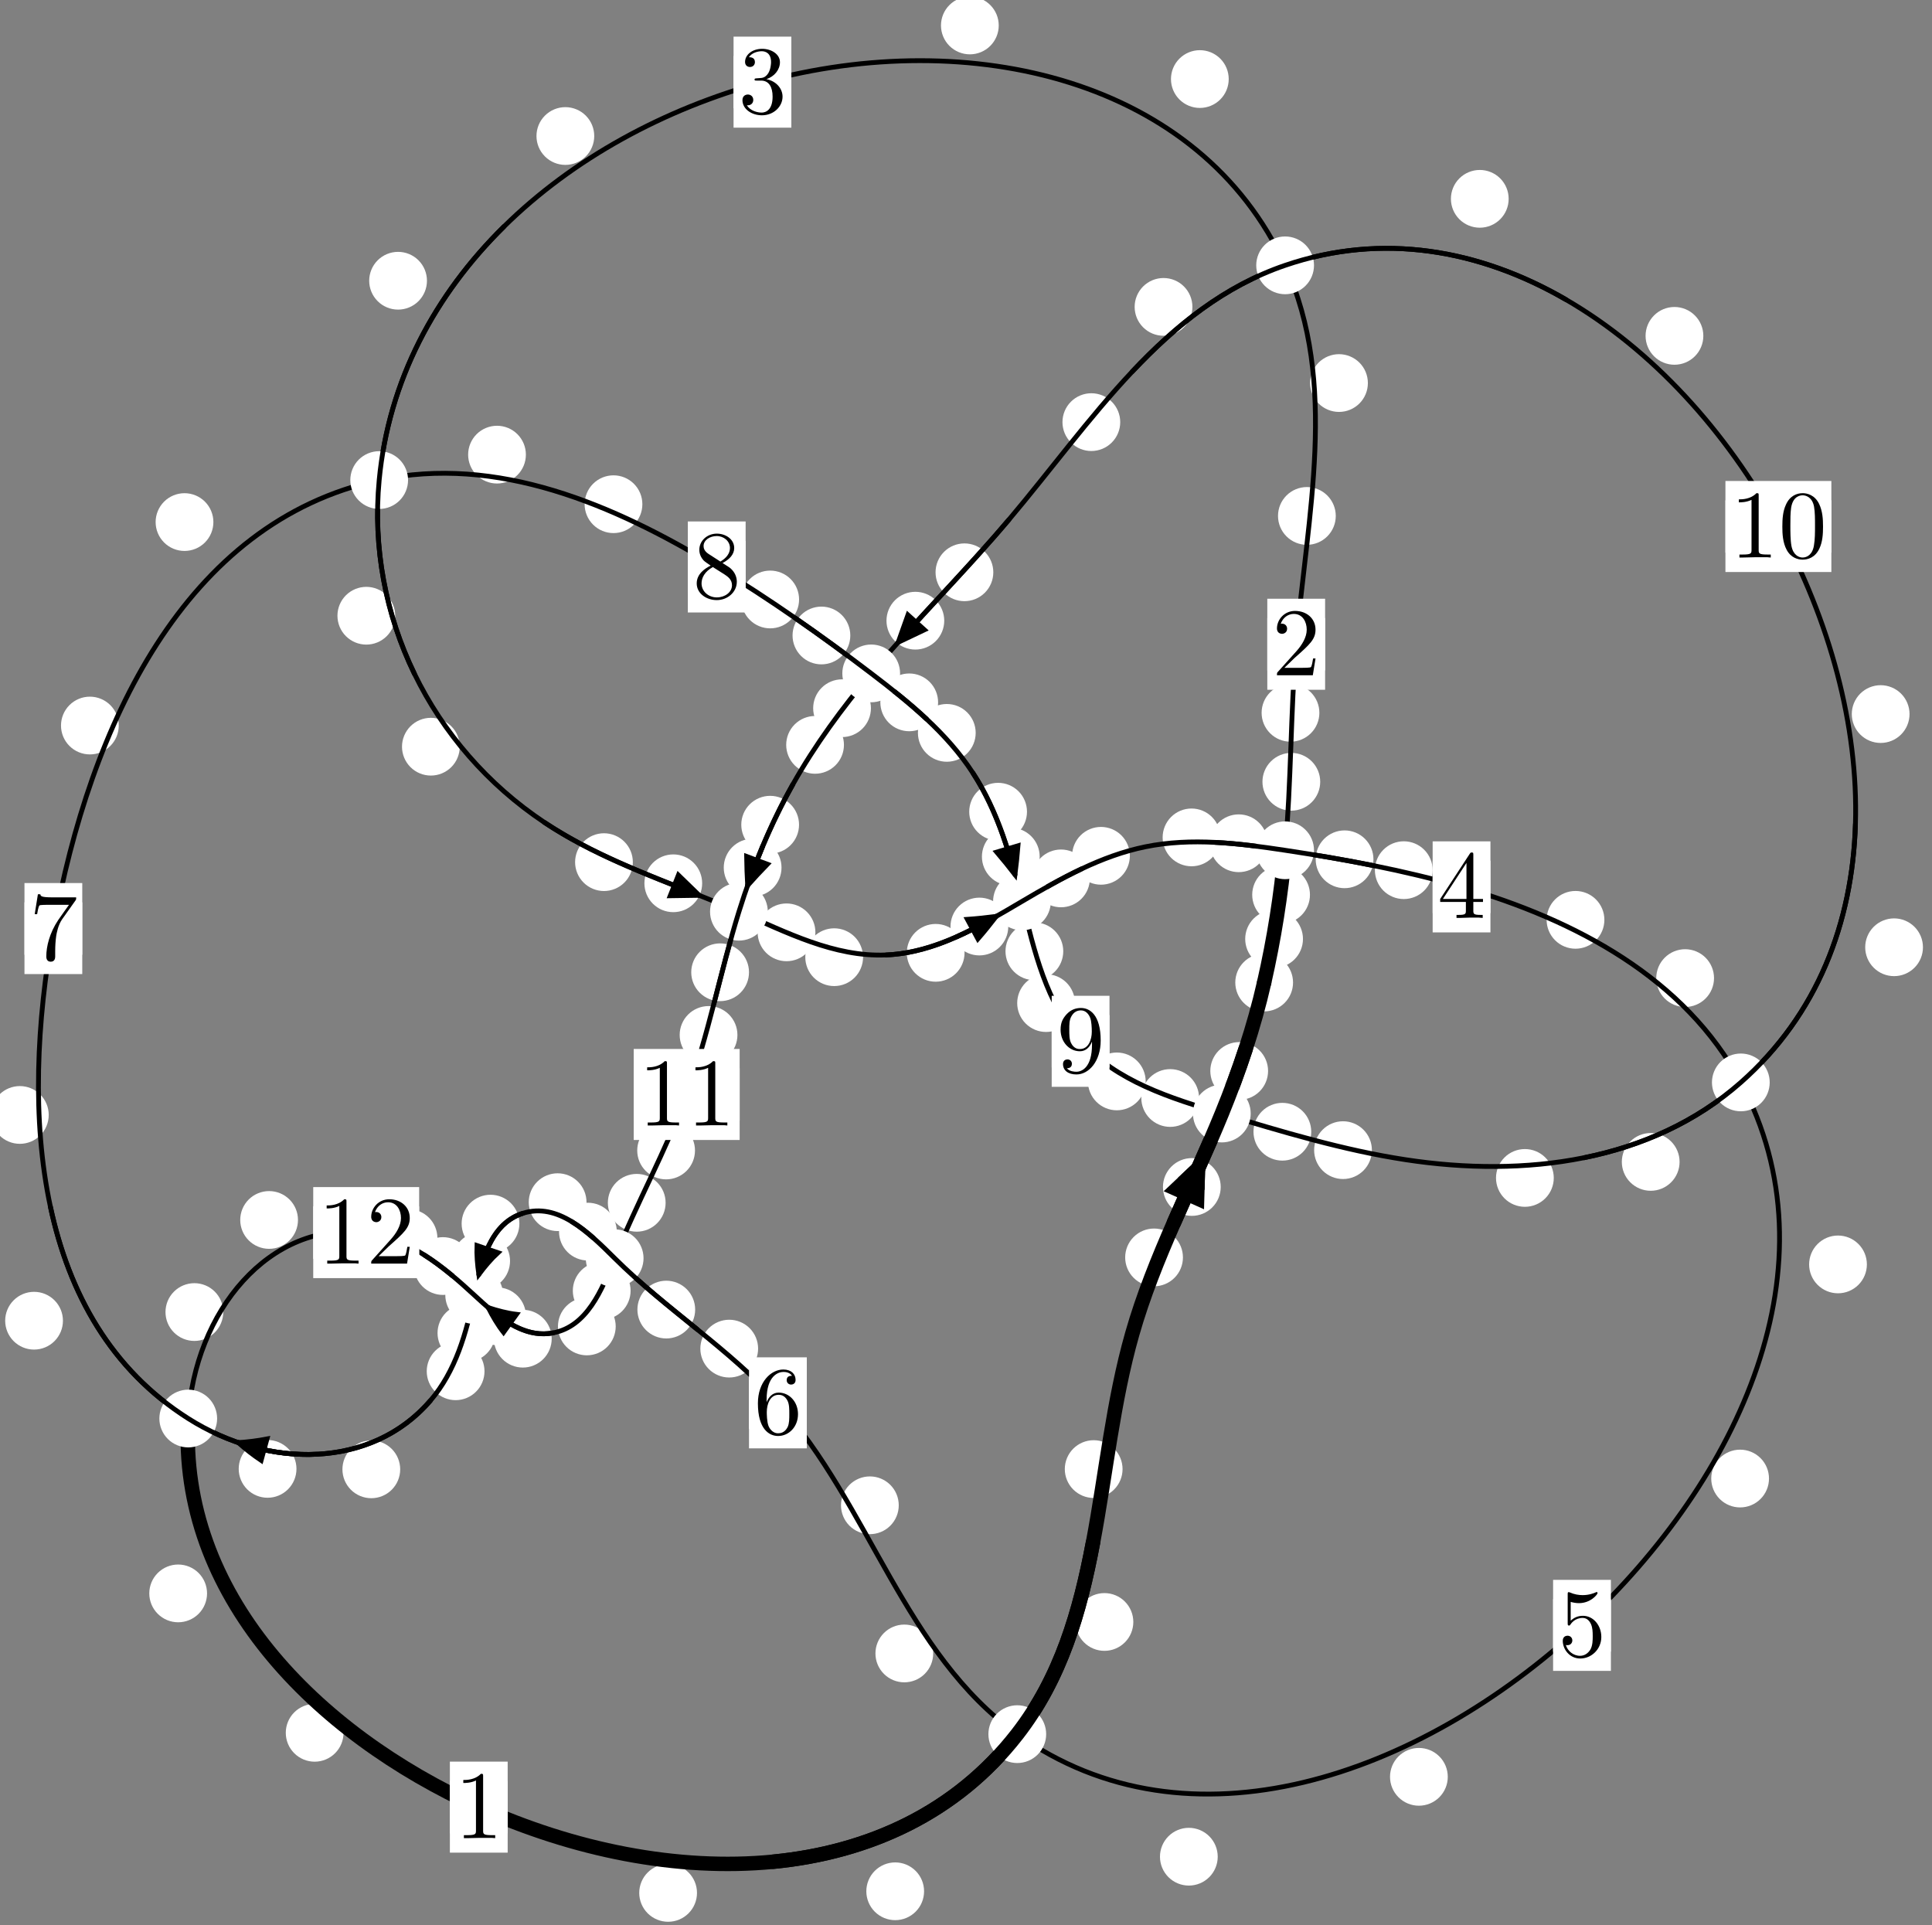 <?xml version="1.0"?>
<!-- Created by MetaPost 1.999 on 2021.07.06:0008 -->
<svg version="1.1" xmlns="http://www.w3.org/2000/svg" xmlns:xlink="http://www.w3.org/1999/xlink" width="199.947" height="199.247" viewBox="0 0 199.947 199.247">
<rect x="0" y="0" width="199.947" height="199.247" fill="#808080" stroke="none"/>
<!-- Original BoundingBox: -133.935333 -110.893250 66.011292 88.353668 -->
  <defs>
    <g transform="scale(0.01,0.01)" id="GLYPHcmr10_48">
      <path style="fill-rule: evenodd;" d="M460 -320C460 -400,455 -480,420 -554C374 -650,292 -666,250 -666C190 -666,117 -640,76 -547C44 -478,39 -400,39 -320C39 -245,43 -155,84 -79C127 2,200 22,249 22C303 22,379 1,423 -94C455 -163,460 -241,460 -320M249 -0C210 -0,151 -25,133 -121C122 -181,122 -273,122 -332C122 -396,122 -462,130 -516C149 -635,224 -644,249 -644C282 -644,348 -626,367 -527C377 -471,377 -395,377 -332C377 -257,377 -189,366 -125C351 -30,294 -0,249 -0"></path>
    </g>
    <g transform="scale(0.01,0.01)" id="GLYPHcmr10_49">
      <path style="fill-rule: evenodd;" d="M294 -640C294 -664,294 -666,271 -666C209 -602,121 -602,89 -602L89 -571C109 -571,168 -571,220 -597L220 -79C220 -43,217 -31,127 -31L95 -31L95 -0L257 -0L130 -3L217 -3L257 -3L297 -3L384 -3L419 -0L419 -31L387 -31C297 -31,294 -42,294 -79"></path>
    </g>
    <g transform="scale(0.01,0.01)" id="GLYPHcmr10_50">
      <path style="fill-rule: evenodd;" d="M127 -77L233 -180C389 -318,449 -372,449 -472C449 -586,359 -666,237 -666C124 -666,50 -574,50 -485C50 -429,100 -429,103 -429C120 -429,155 -441,155 -482C155 -508,137 -534,102 -534C94 -534,92 -534,89 -533C112 -598,166 -635,224 -635C315 -635,358 -554,358 -472C358 -392,308 -313,253 -251L61 -37C50 -26,50 -24,50 -0L421 -0L449 -174L424 -174C419 -144,412 -100,402 -85C395 -77,329 -77,307 -77"></path>
    </g>
    <g transform="scale(0.01,0.01)" id="GLYPHcmr10_51">
      <path style="fill-rule: evenodd;" d="M290 -352C372 -379,430 -449,430 -528C430 -610,342 -666,246 -666C145 -666,69 -606,69 -530C69 -497,91 -478,120 -478C151 -478,171 -500,171 -529C171 -579,124 -579,109 -579C140 -628,206 -641,242 -641C283 -641,338 -619,338 -529C338 -517,336 -459,310 -415C280 -367,246 -364,221 -363C213 -362,189 -360,182 -360C174 -359,167 -358,167 -348C167 -337,174 -337,191 -337L235 -337C317 -337,354 -269,354 -171C354 -35,285 -6,241 -6C198 -6,123 -23,88 -82C123 -77,154 -99,154 -137C154 -173,127 -193,98 -193C74 -193,42 -179,42 -135C42 -44,135 22,244 22C366 22,457 -69,457 -171C457 -253,394 -331,290 -352"></path>
    </g>
    <g transform="scale(0.01,0.01)" id="GLYPHcmr10_52">
      <path style="fill-rule: evenodd;" d="M294 -165L294 -78C294 -42,292 -31,218 -31L197 -31L197 -0L332 -0L238 -3L290 -3L332 -3L374 -3L427 -3L468 -0L468 -31L447 -31C373 -31,371 -42,371 -78L371 -165L471 -165L471 -196L371 -196L371 -651C371 -671,371 -677,355 -677C346 -677,343 -677,335 -665L28 -196L28 -165M300 -196L56 -196L300 -569"></path>
    </g>
    <g transform="scale(0.01,0.01)" id="GLYPHcmr10_53">
      <path style="fill-rule: evenodd;" d="M449 -201C449 -320,367 -420,259 -420C211 -420,168 -404,132 -369L132 -564C152 -558,185 -551,217 -551C340 -551,410 -642,410 -655C410 -661,407 -666,400 -666C399 -666,397 -666,392 -663C372 -654,323 -634,256 -634C216 -634,170 -641,123 -662C115 -665,113 -665,111 -665C101 -665,101 -657,101 -641L101 -345C101 -327,101 -319,115 -319C122 -319,124 -322,128 -328C139 -344,176 -398,257 -398C309 -398,334 -352,342 -334C358 -297,360 -258,360 -208C360 -173,360 -113,336 -71C312 -32,275 -6,229 -6C156 -6,99 -59,82 -118C85 -117,88 -116,99 -116C132 -116,149 -141,149 -165C149 -189,132 -214,99 -214C85 -214,50 -207,50 -161C50 -75,119 22,231 22C347 22,449 -74,449 -201"></path>
    </g>
    <g transform="scale(0.01,0.01)" id="GLYPHcmr10_54">
      <path style="fill-rule: evenodd;" d="M132 -328L132 -352C132 -605,256 -641,307 -641C331 -641,373 -635,395 -601C380 -601,340 -601,340 -556C340 -525,364 -510,386 -510C402 -510,432 -519,432 -558C432 -618,388 -666,305 -666C177 -666,42 -537,42 -316C42 -49,158 22,251 22C362 22,457 -72,457 -204C457 -331,368 -427,257 -427C189 -427,152 -376,132 -328M251 -6C188 -6,158 -66,152 -81C134 -128,134 -208,134 -226C134 -304,166 -404,256 -404C272 -404,318 -404,349 -342C367 -305,367 -254,367 -205C367 -157,367 -107,350 -71C320 -11,274 -6,251 -6"></path>
    </g>
    <g transform="scale(0.01,0.01)" id="GLYPHcmr10_55">
      <path style="fill-rule: evenodd;" d="M476 -609C485 -621,485 -623,485 -644L242 -644C120 -644,118 -657,114 -676L89 -676L56 -470L81 -470C84 -486,93 -549,106 -561C113 -567,191 -567,204 -567L411 -567C400 -551,321 -442,299 -409C209 -274,176 -135,176 -33C176 -23,176 22,222 22C268 22,268 -23,268 -33L268 -84C268 -139,271 -194,279 -248C283 -271,297 -357,341 -419"></path>
    </g>
    <g transform="scale(0.01,0.01)" id="GLYPHcmr10_56">
      <path style="fill-rule: evenodd;" d="M163 -457C117 -487,113 -521,113 -538C113 -599,178 -641,249 -641C322 -641,386 -589,386 -517C386 -460,347 -412,287 -377M309 -362C381 -399,430 -451,430 -517C430 -609,341 -666,250 -666C150 -666,69 -592,69 -499C69 -481,71 -436,113 -389C124 -377,161 -352,186 -335C128 -306,42 -250,42 -151C42 -45,144 22,249 22C362 22,457 -61,457 -168C457 -204,446 -249,408 -291C389 -312,373 -322,309 -362M209 -320L332 -242C360 -223,407 -193,407 -132C407 -58,332 -6,250 -6C164 -6,92 -68,92 -151C92 -209,124 -273,209 -320"></path>
    </g>
    <g transform="scale(0.01,0.01)" id="GLYPHcmr10_57">
      <path style="fill-rule: evenodd;" d="M367 -318L367 -286C367 -52,263 -6,205 -6C188 -6,134 -8,107 -42C151 -42,159 -71,159 -88C159 -119,135 -134,113 -134C97 -134,67 -125,67 -86C67 -19,121 22,206 22C335 22,457 -114,457 -329C457 -598,342 -666,253 -666C198 -666,149 -648,106 -603C65 -558,42 -516,42 -441C42 -316,130 -218,242 -218C303 -218,344 -260,367 -318M243 -241C227 -241,181 -241,150 -304C132 -341,132 -391,132 -440C132 -494,132 -541,153 -578C180 -628,218 -641,253 -641C299 -641,332 -607,349 -562C361 -530,365 -467,365 -421C365 -338,331 -241,243 -241"></path>
    </g>
  </defs>
  <path d="M134.847 97.177C134.847 96.384,134.532 95.624,133.971 95.063C133.411 94.503,132.651 94.188,131.858 94.188C131.065 94.188,130.305 94.503,129.745 95.063C129.184 95.624,128.869 96.384,128.869 97.177C128.869 97.969,129.184 98.73,129.745 99.29C130.305 99.85,131.065 100.165,131.858 100.165C132.651 100.165,133.411 99.85,133.971 99.29C134.532 98.73,134.847 97.969,134.847 97.177Z" style="fill: rgb(100%,100%,100%);stroke: none;"></path>
  <path d="M133.82 101.685C133.82 100.892,133.505 100.132,132.945 99.572C132.384 99.011,131.624 98.696,130.831 98.696C130.039 98.696,129.279 99.011,128.718 99.572C128.158 100.132,127.843 100.892,127.843 101.685C127.843 102.478,128.158 103.238,128.718 103.798C129.279 104.359,130.039 104.674,130.831 104.674C131.624 104.674,132.384 104.359,132.945 103.798C133.505 103.238,133.82 102.478,133.82 101.685Z" style="fill: rgb(100%,100%,100%);stroke: none;"></path>
  <path d="M136.632 80.909C136.632 80.116,136.317 79.356,135.756 78.796C135.196 78.235,134.436 77.92,133.643 77.92C132.85 77.92,132.09 78.235,131.53 78.796C130.969 79.356,130.654 80.116,130.654 80.909C130.654 81.702,130.969 82.462,131.53 83.022C132.09 83.583,132.85 83.898,133.643 83.898C134.436 83.898,135.196 83.583,135.756 83.022C136.317 82.462,136.632 81.702,136.632 80.909Z" style="fill: rgb(100%,100%,100%);stroke: none;"></path>
  <path d="M135.571 92.605C135.571 91.812,135.256 91.052,134.696 90.492C134.135 89.931,133.375 89.616,132.582 89.616C131.79 89.616,131.029 89.931,130.469 90.492C129.909 91.052,129.594 91.812,129.594 92.605C129.594 93.398,129.909 94.158,130.469 94.718C131.029 95.279,131.79 95.594,132.582 95.594C133.375 95.594,134.135 95.279,134.696 94.718C135.256 94.158,135.571 93.398,135.571 92.605Z" style="fill: rgb(100%,100%,100%);stroke: none;"></path>
  <path d="M138.242 53.396C138.242 52.603,137.927 51.843,137.366 51.282C136.806 50.722,136.046 50.407,135.253 50.407C134.46 50.407,133.7 50.722,133.14 51.282C132.579 51.843,132.264 52.603,132.264 53.396C132.264 54.188,132.579 54.949,133.14 55.509C133.7 56.07,134.46 56.385,135.253 56.385C136.046 56.385,136.806 56.07,137.366 55.509C137.927 54.949,138.242 54.188,138.242 53.396Z" style="fill: rgb(100%,100%,100%);stroke: none;"></path>
  <path d="M136.545 73.772C136.545 72.979,136.23 72.219,135.669 71.659C135.109 71.098,134.349 70.783,133.556 70.783C132.763 70.783,132.003 71.098,131.443 71.659C130.882 72.219,130.567 72.979,130.567 73.772C130.567 74.565,130.882 75.325,131.443 75.885C132.003 76.446,132.763 76.761,133.556 76.761C134.349 76.761,135.109 76.446,135.669 75.885C136.23 75.325,136.545 74.565,136.545 73.772Z" style="fill: rgb(100%,100%,100%);stroke: none;"></path>
  <path d="M127.163 8.182C127.163 7.389,126.849 6.629,126.288 6.069C125.728 5.508,124.967 5.193,124.175 5.193C123.382 5.193,122.622 5.508,122.061 6.069C121.501 6.629,121.186 7.389,121.186 8.182C121.186 8.975,121.501 9.735,122.061 10.295C122.622 10.856,123.382 11.171,124.175 11.171C124.967 11.171,125.728 10.856,126.288 10.295C126.849 9.735,127.163 8.975,127.163 8.182Z" style="fill: rgb(100%,100%,100%);stroke: none;"></path>
  <path d="M141.565 39.644C141.565 38.851,141.25 38.091,140.69 37.53C140.129 36.97,139.369 36.655,138.576 36.655C137.784 36.655,137.024 36.97,136.463 37.53C135.903 38.091,135.588 38.851,135.588 39.644C135.588 40.436,135.903 41.196,136.463 41.757C137.024 42.317,137.784 42.632,138.576 42.632C139.369 42.632,140.129 42.317,140.69 41.757C141.25 41.196,141.565 40.436,141.565 39.644Z" style="fill: rgb(100%,100%,100%);stroke: none;"></path>
  <path d="M61.499 14.077C61.499 13.285,61.184 12.524,60.623 11.964C60.063 11.404,59.303 11.089,58.51 11.089C57.717 11.089,56.957 11.404,56.397 11.964C55.836 12.524,55.521 13.285,55.521 14.077C55.521 14.87,55.836 15.63,56.397 16.191C56.957 16.751,57.717 17.066,58.51 17.066C59.303 17.066,60.063 16.751,60.623 16.191C61.184 15.63,61.499 14.87,61.499 14.077Z" style="fill: rgb(100%,100%,100%);stroke: none;"></path>
  <path d="M103.362 2.635C103.362 1.842,103.047 1.082,102.486 0.522C101.926 -0.039,101.165 -0.354,100.373 -0.354C99.58 -0.354,98.82 -0.039,98.259 0.522C97.699 1.082,97.384 1.842,97.384 2.635C97.384 3.428,97.699 4.188,98.259 4.748C98.82 5.309,99.58 5.624,100.373 5.624C101.165 5.624,101.926 5.309,102.486 4.748C103.047 4.188,103.362 3.428,103.362 2.635Z" style="fill: rgb(100%,100%,100%);stroke: none;"></path>
  <path d="M40.901 63.724C40.901 62.932,40.586 62.172,40.025 61.611C39.465 61.051,38.704 60.736,37.912 60.736C37.119 60.736,36.359 61.051,35.798 61.611C35.238 62.172,34.923 62.932,34.923 63.724C34.923 64.517,35.238 65.277,35.798 65.838C36.359 66.398,37.119 66.713,37.912 66.713C38.704 66.713,39.465 66.398,40.025 65.838C40.586 65.277,40.901 64.517,40.901 63.724Z" style="fill: rgb(100%,100%,100%);stroke: none;"></path>
  <path d="M44.187 29.055C44.187 28.262,43.872 27.502,43.311 26.941C42.751 26.381,41.991 26.066,41.198 26.066C40.405 26.066,39.645 26.381,39.085 26.941C38.524 27.502,38.209 28.262,38.209 29.055C38.209 29.847,38.524 30.607,39.085 31.168C39.645 31.728,40.405 32.043,41.198 32.043C41.991 32.043,42.751 31.728,43.311 31.168C43.872 30.607,44.187 29.847,44.187 29.055Z" style="fill: rgb(100%,100%,100%);stroke: none;"></path>
  <path d="M65.495 89.227C65.495 88.434,65.18 87.674,64.62 87.114C64.059 86.553,63.299 86.238,62.507 86.238C61.714 86.238,60.954 86.553,60.393 87.114C59.833 87.674,59.518 88.434,59.518 89.227C59.518 90.02,59.833 90.78,60.393 91.34C60.954 91.901,61.714 92.216,62.507 92.216C63.299 92.216,64.059 91.901,64.62 91.34C65.18 90.78,65.495 90.02,65.495 89.227Z" style="fill: rgb(100%,100%,100%);stroke: none;"></path>
  <path d="M47.581 77.278C47.581 76.486,47.266 75.726,46.706 75.165C46.145 74.605,45.385 74.29,44.592 74.29C43.8 74.29,43.039 74.605,42.479 75.165C41.919 75.726,41.604 76.486,41.604 77.278C41.604 78.071,41.919 78.831,42.479 79.392C43.039 79.952,43.8 80.267,44.592 80.267C45.385 80.267,46.145 79.952,46.706 79.392C47.266 78.831,47.581 78.071,47.581 77.278Z" style="fill: rgb(100%,100%,100%);stroke: none;"></path>
  <path d="M84.387 96.492C84.387 95.699,84.072 94.939,83.511 94.378C82.951 93.818,82.19 93.503,81.398 93.503C80.605 93.503,79.845 93.818,79.284 94.378C78.724 94.939,78.409 95.699,78.409 96.492C78.409 97.284,78.724 98.044,79.284 98.605C79.845 99.165,80.605 99.48,81.398 99.48C82.19 99.48,82.951 99.165,83.511 98.605C84.072 98.044,84.387 97.284,84.387 96.492Z" style="fill: rgb(100%,100%,100%);stroke: none;"></path>
  <path d="M72.669 91.415C72.669 90.623,72.354 89.862,71.793 89.302C71.233 88.741,70.473 88.427,69.68 88.427C68.887 88.427,68.127 88.741,67.567 89.302C67.006 89.862,66.691 90.623,66.691 91.415C66.691 92.208,67.006 92.968,67.567 93.529C68.127 94.089,68.887 94.404,69.68 94.404C70.473 94.404,71.233 94.089,71.793 93.529C72.354 92.968,72.669 92.208,72.669 91.415Z" style="fill: rgb(100%,100%,100%);stroke: none;"></path>
  <path d="M99.823 98.612C99.823 97.82,99.508 97.06,98.947 96.499C98.387 95.939,97.627 95.624,96.834 95.624C96.041 95.624,95.281 95.939,94.721 96.499C94.16 97.06,93.845 97.82,93.845 98.612C93.845 99.405,94.16 100.165,94.721 100.726C95.281 101.286,96.041 101.601,96.834 101.601C97.627 101.601,98.387 101.286,98.947 100.726C99.508 100.165,99.823 99.405,99.823 98.612Z" style="fill: rgb(100%,100%,100%);stroke: none;"></path>
  <path d="M89.32 99.063C89.32 98.271,89.005 97.511,88.445 96.95C87.884 96.39,87.124 96.075,86.331 96.075C85.539 96.075,84.778 96.39,84.218 96.95C83.657 97.511,83.342 98.271,83.342 99.063C83.342 99.856,83.657 100.616,84.218 101.177C84.778 101.737,85.539 102.052,86.331 102.052C87.124 102.052,87.884 101.737,88.445 101.177C89.005 100.616,89.32 99.856,89.32 99.063Z" style="fill: rgb(100%,100%,100%);stroke: none;"></path>
  <path d="M112.794 90.909C112.794 90.116,112.479 89.356,111.919 88.796C111.358 88.235,110.598 87.92,109.805 87.92C109.013 87.92,108.253 88.235,107.692 88.796C107.132 89.356,106.817 90.116,106.817 90.909C106.817 91.702,107.132 92.462,107.692 93.022C108.253 93.583,109.013 93.898,109.805 93.898C110.598 93.898,111.358 93.583,111.919 93.022C112.479 92.462,112.794 91.702,112.794 90.909Z" style="fill: rgb(100%,100%,100%);stroke: none;"></path>
  <path d="M104.348 95.891C104.348 95.098,104.033 94.338,103.472 93.778C102.912 93.217,102.152 92.902,101.359 92.902C100.566 92.902,99.806 93.217,99.246 93.778C98.685 94.338,98.37 95.098,98.37 95.891C98.37 96.684,98.685 97.444,99.246 98.004C99.806 98.565,100.566 98.88,101.359 98.88C102.152 98.88,102.912 98.565,103.472 98.004C104.033 97.444,104.348 96.684,104.348 95.891Z" style="fill: rgb(100%,100%,100%);stroke: none;"></path>
  <path d="M126.302 86.666C126.302 85.874,125.987 85.113,125.426 84.553C124.866 83.992,124.105 83.677,123.313 83.677C122.52 83.677,121.76 83.992,121.199 84.553C120.639 85.113,120.324 85.874,120.324 86.666C120.324 87.459,120.639 88.219,121.199 88.78C121.76 89.34,122.52 89.655,123.313 89.655C124.105 89.655,124.866 89.34,125.426 88.78C125.987 88.219,126.302 87.459,126.302 86.666Z" style="fill: rgb(100%,100%,100%);stroke: none;"></path>
  <path d="M116.932 88.572C116.932 87.779,116.617 87.019,116.057 86.458C115.496 85.898,114.736 85.583,113.943 85.583C113.151 85.583,112.391 85.898,111.83 86.458C111.27 87.019,110.955 87.779,110.955 88.572C110.955 89.364,111.27 90.124,111.83 90.685C112.391 91.245,113.151 91.56,113.943 91.56C114.736 91.56,115.496 91.245,116.057 90.685C116.617 90.124,116.932 89.364,116.932 88.572Z" style="fill: rgb(100%,100%,100%);stroke: none;"></path>
  <path d="M142.141 88.932C142.141 88.139,141.826 87.379,141.265 86.818C140.705 86.258,139.945 85.943,139.152 85.943C138.359 85.943,137.599 86.258,137.039 86.818C136.478 87.379,136.163 88.139,136.163 88.932C136.163 89.724,136.478 90.485,137.039 91.045C137.599 91.606,138.359 91.921,139.152 91.921C139.945 91.921,140.705 91.606,141.265 91.045C141.826 90.485,142.141 89.724,142.141 88.932Z" style="fill: rgb(100%,100%,100%);stroke: none;"></path>
  <path d="M131.188 87.273C131.188 86.48,130.873 85.72,130.312 85.16C129.752 84.599,128.992 84.284,128.199 84.284C127.406 84.284,126.646 84.599,126.086 85.16C125.525 85.72,125.21 86.48,125.21 87.273C125.21 88.066,125.525 88.826,126.086 89.386C126.646 89.947,127.406 90.262,128.199 90.262C128.992 90.262,129.752 89.947,130.312 89.386C130.873 88.826,131.188 88.066,131.188 87.273Z" style="fill: rgb(100%,100%,100%);stroke: none;"></path>
  <path d="M166.041 95.198C166.041 94.406,165.726 93.645,165.165 93.085C164.605 92.525,163.845 92.21,163.052 92.21C162.259 92.21,161.499 92.525,160.939 93.085C160.378 93.645,160.063 94.406,160.063 95.198C160.063 95.991,160.378 96.751,160.939 97.312C161.499 97.872,162.259 98.187,163.052 98.187C163.845 98.187,164.605 97.872,165.165 97.312C165.726 96.751,166.041 95.991,166.041 95.198Z" style="fill: rgb(100%,100%,100%);stroke: none;"></path>
  <path d="M148.269 90.058C148.269 89.266,147.954 88.505,147.394 87.945C146.833 87.384,146.073 87.069,145.281 87.069C144.488 87.069,143.728 87.384,143.167 87.945C142.607 88.505,142.292 89.266,142.292 90.058C142.292 90.851,142.607 91.611,143.167 92.172C143.728 92.732,144.488 93.047,145.281 93.047C146.073 93.047,146.833 92.732,147.394 92.172C147.954 91.611,148.269 90.851,148.269 90.058Z" style="fill: rgb(100%,100%,100%);stroke: none;"></path>
  <path d="M193.208 130.86C193.208 130.067,192.893 129.307,192.332 128.747C191.772 128.186,191.012 127.871,190.219 127.871C189.426 127.871,188.666 128.186,188.106 128.747C187.545 129.307,187.23 130.067,187.23 130.86C187.23 131.653,187.545 132.413,188.106 132.973C188.666 133.534,189.426 133.849,190.219 133.849C191.012 133.849,191.772 133.534,192.332 132.973C192.893 132.413,193.208 131.653,193.208 130.86Z" style="fill: rgb(100%,100%,100%);stroke: none;"></path>
  <path d="M177.388 101.228C177.388 100.435,177.073 99.675,176.512 99.114C175.952 98.554,175.192 98.239,174.399 98.239C173.606 98.239,172.846 98.554,172.286 99.114C171.725 99.675,171.41 100.435,171.41 101.228C171.41 102.02,171.725 102.78,172.286 103.341C172.846 103.901,173.606 104.216,174.399 104.216C175.192 104.216,175.952 103.901,176.512 103.341C177.073 102.78,177.388 102.02,177.388 101.228Z" style="fill: rgb(100%,100%,100%);stroke: none;"></path>
  <path d="M149.834 183.892C149.834 183.099,149.519 182.339,148.959 181.779C148.398 181.218,147.638 180.903,146.845 180.903C146.053 180.903,145.292 181.218,144.732 181.779C144.171 182.339,143.856 183.099,143.856 183.892C143.856 184.685,144.171 185.445,144.732 186.005C145.292 186.566,146.053 186.881,146.845 186.881C147.638 186.881,148.398 186.566,148.959 186.005C149.519 185.445,149.834 184.685,149.834 183.892Z" style="fill: rgb(100%,100%,100%);stroke: none;"></path>
  <path d="M183.077 153.021C183.077 152.228,182.763 151.468,182.202 150.908C181.642 150.347,180.881 150.032,180.089 150.032C179.296 150.032,178.536 150.347,177.975 150.908C177.415 151.468,177.1 152.228,177.1 153.021C177.1 153.814,177.415 154.574,177.975 155.134C178.536 155.695,179.296 156.01,180.089 156.01C180.881 156.01,181.642 155.695,182.202 155.134C182.763 154.574,183.077 153.814,183.077 153.021Z" style="fill: rgb(100%,100%,100%);stroke: none;"></path>
  <path d="M96.579 171.124C96.579 170.331,96.264 169.571,95.704 169.01C95.143 168.45,94.383 168.135,93.59 168.135C92.798 168.135,92.037 168.45,91.477 169.01C90.916 169.571,90.601 170.331,90.601 171.124C90.601 171.916,90.916 172.677,91.477 173.237C92.037 173.798,92.798 174.112,93.59 174.112C94.383 174.112,95.143 173.798,95.704 173.237C96.264 172.677,96.579 171.916,96.579 171.124Z" style="fill: rgb(100%,100%,100%);stroke: none;"></path>
  <path d="M126.025 192.159C126.025 191.366,125.71 190.606,125.15 190.045C124.589 189.485,123.829 189.17,123.036 189.17C122.244 189.17,121.484 189.485,120.923 190.045C120.363 190.606,120.048 191.366,120.048 192.159C120.048 192.951,120.363 193.711,120.923 194.272C121.484 194.832,122.244 195.147,123.036 195.147C123.829 195.147,124.589 194.832,125.15 194.272C125.71 193.711,126.025 192.951,126.025 192.159Z" style="fill: rgb(100%,100%,100%);stroke: none;"></path>
  <path d="M78.458 139.575C78.458 138.782,78.143 138.022,77.582 137.462C77.022 136.901,76.262 136.586,75.469 136.586C74.676 136.586,73.916 136.901,73.356 137.462C72.795 138.022,72.48 138.782,72.48 139.575C72.48 140.368,72.795 141.128,73.356 141.688C73.916 142.249,74.676 142.564,75.469 142.564C76.262 142.564,77.022 142.249,77.582 141.688C78.143 141.128,78.458 140.368,78.458 139.575Z" style="fill: rgb(100%,100%,100%);stroke: none;"></path>
  <path d="M93.014 155.789C93.014 154.997,92.7 154.236,92.139 153.676C91.579 153.116,90.818 152.801,90.026 152.801C89.233 152.801,88.473 153.116,87.912 153.676C87.352 154.236,87.037 154.997,87.037 155.789C87.037 156.582,87.352 157.342,87.912 157.903C88.473 158.463,89.233 158.778,90.026 158.778C90.818 158.778,91.579 158.463,92.139 157.903C92.7 157.342,93.014 156.582,93.014 155.789Z" style="fill: rgb(100%,100%,100%);stroke: none;"></path>
  <path d="M63.832 127.466C63.832 126.673,63.517 125.913,62.957 125.353C62.396 124.792,61.636 124.477,60.844 124.477C60.051 124.477,59.291 124.792,58.73 125.353C58.17 125.913,57.855 126.673,57.855 127.466C57.855 128.259,58.17 129.019,58.73 129.579C59.291 130.14,60.051 130.455,60.844 130.455C61.636 130.455,62.396 130.14,62.957 129.579C63.517 129.019,63.832 128.259,63.832 127.466Z" style="fill: rgb(100%,100%,100%);stroke: none;"></path>
  <path d="M71.944 135.535C71.944 134.742,71.629 133.982,71.069 133.422C70.508 132.861,69.748 132.546,68.955 132.546C68.163 132.546,67.403 132.861,66.842 133.422C66.282 133.982,65.967 134.742,65.967 135.535C65.967 136.328,66.282 137.088,66.842 137.648C67.403 138.209,68.163 138.524,68.955 138.524C69.748 138.524,70.508 138.209,71.069 137.648C71.629 137.088,71.944 136.328,71.944 135.535Z" style="fill: rgb(100%,100%,100%);stroke: none;"></path>
  <path d="M53.753 126.64C53.753 125.847,53.438 125.087,52.878 124.526C52.317 123.966,51.557 123.651,50.764 123.651C49.972 123.651,49.211 123.966,48.651 124.526C48.09 125.087,47.775 125.847,47.775 126.64C47.775 127.432,48.09 128.192,48.651 128.753C49.211 129.313,49.972 129.628,50.764 129.628C51.557 129.628,52.317 129.313,52.878 128.753C53.438 128.192,53.753 127.432,53.753 126.64Z" style="fill: rgb(100%,100%,100%);stroke: none;"></path>
  <path d="M60.699 124.419C60.699 123.626,60.384 122.866,59.823 122.306C59.263 121.745,58.502 121.43,57.71 121.43C56.917 121.43,56.157 121.745,55.596 122.306C55.036 122.866,54.721 123.626,54.721 124.419C54.721 125.212,55.036 125.972,55.596 126.532C56.157 127.093,56.917 127.408,57.71 127.408C58.502 127.408,59.263 127.093,59.823 126.532C60.384 125.972,60.699 125.212,60.699 124.419Z" style="fill: rgb(100%,100%,100%);stroke: none;"></path>
  <path d="M51.26 137.96C51.26 137.168,50.945 136.407,50.384 135.847C49.824 135.286,49.063 134.972,48.271 134.972C47.478 134.972,46.718 135.286,46.157 135.847C45.597 136.407,45.282 137.168,45.282 137.96C45.282 138.753,45.597 139.513,46.157 140.074C46.718 140.634,47.478 140.949,48.271 140.949C49.063 140.949,49.824 140.634,50.384 140.074C50.945 139.513,51.26 138.753,51.26 137.96Z" style="fill: rgb(100%,100%,100%);stroke: none;"></path>
  <path d="M52.785 130.504C52.785 129.711,52.47 128.951,51.91 128.391C51.349 127.83,50.589 127.515,49.796 127.515C49.004 127.515,48.243 127.83,47.683 128.391C47.122 128.951,46.808 129.711,46.808 130.504C46.808 131.297,47.122 132.057,47.683 132.617C48.243 133.178,49.004 133.493,49.796 133.493C50.589 133.493,51.349 133.178,51.91 132.617C52.47 132.057,52.785 131.297,52.785 130.504Z" style="fill: rgb(100%,100%,100%);stroke: none;"></path>
  <path d="M41.417 152.068C41.417 151.275,41.102 150.515,40.541 149.954C39.981 149.394,39.221 149.079,38.428 149.079C37.635 149.079,36.875 149.394,36.314 149.954C35.754 150.515,35.439 151.275,35.439 152.068C35.439 152.86,35.754 153.62,36.314 154.181C36.875 154.741,37.635 155.056,38.428 155.056C39.221 155.056,39.981 154.741,40.541 154.181C41.102 153.62,41.417 152.86,41.417 152.068Z" style="fill: rgb(100%,100%,100%);stroke: none;"></path>
  <path d="M50.142 141.919C50.142 141.126,49.827 140.366,49.266 139.806C48.706 139.245,47.946 138.93,47.153 138.93C46.36 138.93,45.6 139.245,45.04 139.806C44.479 140.366,44.164 141.126,44.164 141.919C44.164 142.712,44.479 143.472,45.04 144.032C45.6 144.593,46.36 144.908,47.153 144.908C47.946 144.908,48.706 144.593,49.266 144.032C49.827 143.472,50.142 142.712,50.142 141.919Z" style="fill: rgb(100%,100%,100%);stroke: none;"></path>
  <path d="M6.514 136.686C6.514 135.894,6.199 135.133,5.638 134.573C5.078 134.012,4.318 133.697,3.525 133.697C2.732 133.697,1.972 134.012,1.412 134.573C0.851 135.133,0.536 135.894,0.536 136.686C0.536 137.479,0.851 138.239,1.412 138.8C1.972 139.36,2.732 139.675,3.525 139.675C4.318 139.675,5.078 139.36,5.638 138.8C6.199 138.239,6.514 137.479,6.514 136.686Z" style="fill: rgb(100%,100%,100%);stroke: none;"></path>
  <path d="M30.682 152.02C30.682 151.228,30.367 150.467,29.806 149.907C29.246 149.347,28.485 149.032,27.693 149.032C26.9 149.032,26.14 149.347,25.579 149.907C25.019 150.467,24.704 151.228,24.704 152.02C24.704 152.813,25.019 153.573,25.579 154.134C26.14 154.694,26.9 155.009,27.693 155.009C28.485 155.009,29.246 154.694,29.806 154.134C30.367 153.573,30.682 152.813,30.682 152.02Z" style="fill: rgb(100%,100%,100%);stroke: none;"></path>
  <path d="M12.291 75.09C12.291 74.297,11.976 73.537,11.415 72.976C10.855 72.416,10.095 72.101,9.302 72.101C8.509 72.101,7.749 72.416,7.189 72.976C6.628 73.537,6.313 74.297,6.313 75.09C6.313 75.882,6.628 76.643,7.189 77.203C7.749 77.764,8.509 78.078,9.302 78.078C10.095 78.078,10.855 77.764,11.415 77.203C11.976 76.643,12.291 75.882,12.291 75.09Z" style="fill: rgb(100%,100%,100%);stroke: none;"></path>
  <path d="M5.042 115.391C5.042 114.599,4.727 113.839,4.167 113.278C3.606 112.718,2.846 112.403,2.053 112.403C1.261 112.403,0.501 112.718,-0.06 113.278C-0.62 113.839,-0.935 114.599,-0.935 115.391C-0.935 116.184,-0.62 116.944,-0.06 117.505C0.501 118.065,1.261 118.38,2.053 118.38C2.846 118.38,3.606 118.065,4.167 117.505C4.727 116.944,5.042 116.184,5.042 115.391Z" style="fill: rgb(100%,100%,100%);stroke: none;"></path>
  <path d="M54.425 47.052C54.425 46.26,54.111 45.5,53.55 44.939C52.99 44.379,52.229 44.064,51.437 44.064C50.644 44.064,49.884 44.379,49.323 44.939C48.763 45.5,48.448 46.26,48.448 47.052C48.448 47.845,48.763 48.605,49.323 49.166C49.884 49.726,50.644 50.041,51.437 50.041C52.229 50.041,52.99 49.726,53.55 49.166C54.111 48.605,54.425 47.845,54.425 47.052Z" style="fill: rgb(100%,100%,100%);stroke: none;"></path>
  <path d="M22.084 54.032C22.084 53.239,21.769 52.479,21.208 51.918C20.648 51.358,19.888 51.043,19.095 51.043C18.302 51.043,17.542 51.358,16.982 51.918C16.421 52.479,16.106 53.239,16.106 54.032C16.106 54.824,16.421 55.584,16.982 56.145C17.542 56.705,18.302 57.02,19.095 57.02C19.888 57.02,20.648 56.705,21.208 56.145C21.769 55.584,22.084 54.824,22.084 54.032Z" style="fill: rgb(100%,100%,100%);stroke: none;"></path>
  <path d="M82.699 62.042C82.699 61.249,82.384 60.489,81.823 59.929C81.263 59.368,80.503 59.053,79.71 59.053C78.917 59.053,78.157 59.368,77.597 59.929C77.036 60.489,76.721 61.249,76.721 62.042C76.721 62.835,77.036 63.595,77.597 64.155C78.157 64.716,78.917 65.031,79.71 65.031C80.503 65.031,81.263 64.716,81.823 64.155C82.384 63.595,82.699 62.835,82.699 62.042Z" style="fill: rgb(100%,100%,100%);stroke: none;"></path>
  <path d="M66.48 52.183C66.48 51.39,66.165 50.63,65.605 50.07C65.044 49.509,64.284 49.194,63.492 49.194C62.699 49.194,61.939 49.509,61.378 50.07C60.818 50.63,60.503 51.39,60.503 52.183C60.503 52.976,60.818 53.736,61.378 54.296C61.939 54.857,62.699 55.172,63.492 55.172C64.284 55.172,65.044 54.857,65.605 54.296C66.165 53.736,66.48 52.976,66.48 52.183Z" style="fill: rgb(100%,100%,100%);stroke: none;"></path>
  <path d="M97.086 72.69C97.086 71.898,96.771 71.137,96.211 70.577C95.65 70.016,94.89 69.701,94.098 69.701C93.305 69.701,92.545 70.016,91.984 70.577C91.424 71.137,91.109 71.898,91.109 72.69C91.109 73.483,91.424 74.243,91.984 74.804C92.545 75.364,93.305 75.679,94.098 75.679C94.89 75.679,95.65 75.364,96.211 74.804C96.771 74.243,97.086 73.483,97.086 72.69Z" style="fill: rgb(100%,100%,100%);stroke: none;"></path>
  <path d="M88 65.77C88 64.977,87.685 64.217,87.125 63.656C86.564 63.096,85.804 62.781,85.011 62.781C84.219 62.781,83.458 63.096,82.898 63.656C82.338 64.217,82.023 64.977,82.023 65.77C82.023 66.562,82.338 67.322,82.898 67.883C83.458 68.443,84.219 68.758,85.011 68.758C85.804 68.758,86.564 68.443,87.125 67.883C87.685 67.322,88 66.562,88 65.77Z" style="fill: rgb(100%,100%,100%);stroke: none;"></path>
  <path d="M106.285 84.008C106.285 83.215,105.97 82.455,105.409 81.894C104.849 81.334,104.089 81.019,103.296 81.019C102.503 81.019,101.743 81.334,101.183 81.894C100.622 82.455,100.307 83.215,100.307 84.008C100.307 84.8,100.622 85.561,101.183 86.121C101.743 86.681,102.503 86.996,103.296 86.996C104.089 86.996,104.849 86.681,105.409 86.121C105.97 85.561,106.285 84.8,106.285 84.008Z" style="fill: rgb(100%,100%,100%);stroke: none;"></path>
  <path d="M100.976 75.848C100.976 75.056,100.661 74.295,100.1 73.735C99.54 73.174,98.78 72.86,97.987 72.86C97.194 72.86,96.434 73.174,95.874 73.735C95.313 74.295,94.998 75.056,94.998 75.848C94.998 76.641,95.313 77.401,95.874 77.962C96.434 78.522,97.194 78.837,97.987 78.837C98.78 78.837,99.54 78.522,100.1 77.962C100.661 77.401,100.976 76.641,100.976 75.848Z" style="fill: rgb(100%,100%,100%);stroke: none;"></path>
  <path d="M110.039 98.451C110.039 97.658,109.724 96.898,109.163 96.338C108.603 95.777,107.843 95.462,107.05 95.462C106.257 95.462,105.497 95.777,104.937 96.338C104.376 96.898,104.061 97.658,104.061 98.451C104.061 99.244,104.376 100.004,104.937 100.564C105.497 101.125,106.257 101.44,107.05 101.44C107.843 101.44,108.603 101.125,109.163 100.564C109.724 100.004,110.039 99.244,110.039 98.451Z" style="fill: rgb(100%,100%,100%);stroke: none;"></path>
  <path d="M107.599 88.659C107.599 87.866,107.284 87.106,106.723 86.546C106.163 85.985,105.403 85.67,104.61 85.67C103.817 85.67,103.057 85.985,102.497 86.546C101.936 87.106,101.621 87.866,101.621 88.659C101.621 89.452,101.936 90.212,102.497 90.772C103.057 91.333,103.817 91.648,104.61 91.648C105.403 91.648,106.163 91.333,106.723 90.772C107.284 90.212,107.599 89.452,107.599 88.659Z" style="fill: rgb(100%,100%,100%);stroke: none;"></path>
  <path d="M118.57 111.92C118.57 111.127,118.255 110.367,117.695 109.807C117.134 109.246,116.374 108.931,115.582 108.931C114.789 108.931,114.029 109.246,113.468 109.807C112.908 110.367,112.593 111.127,112.593 111.92C112.593 112.713,112.908 113.473,113.468 114.033C114.029 114.594,114.789 114.909,115.582 114.909C116.374 114.909,117.134 114.594,117.695 114.033C118.255 113.473,118.57 112.713,118.57 111.92Z" style="fill: rgb(100%,100%,100%);stroke: none;"></path>
  <path d="M111.249 103.814C111.249 103.021,110.935 102.261,110.374 101.701C109.814 101.14,109.053 100.825,108.261 100.825C107.468 100.825,106.708 101.14,106.147 101.701C105.587 102.261,105.272 103.021,105.272 103.814C105.272 104.607,105.587 105.367,106.147 105.927C106.708 106.488,107.468 106.803,108.261 106.803C109.053 106.803,109.814 106.488,110.374 105.927C110.935 105.367,111.249 104.607,111.249 103.814Z" style="fill: rgb(100%,100%,100%);stroke: none;"></path>
  <path d="M135.703 117.129C135.703 116.336,135.388 115.576,134.828 115.015C134.267 114.455,133.507 114.14,132.714 114.14C131.922 114.14,131.161 114.455,130.601 115.015C130.04 115.576,129.726 116.336,129.726 117.129C129.726 117.921,130.04 118.682,130.601 119.242C131.161 119.803,131.922 120.117,132.714 120.117C133.507 120.117,134.267 119.803,134.828 119.242C135.388 118.682,135.703 117.921,135.703 117.129Z" style="fill: rgb(100%,100%,100%);stroke: none;"></path>
  <path d="M124.094 113.638C124.094 112.845,123.779 112.085,123.219 111.524C122.658 110.964,121.898 110.649,121.105 110.649C120.313 110.649,119.553 110.964,118.992 111.524C118.432 112.085,118.117 112.845,118.117 113.638C118.117 114.43,118.432 115.19,118.992 115.751C119.553 116.311,120.313 116.626,121.105 116.626C121.898 116.626,122.658 116.311,123.219 115.751C123.779 115.19,124.094 114.43,124.094 113.638Z" style="fill: rgb(100%,100%,100%);stroke: none;"></path>
  <path d="M160.803 121.909C160.803 121.117,160.488 120.357,159.927 119.796C159.367 119.236,158.607 118.921,157.814 118.921C157.021 118.921,156.261 119.236,155.701 119.796C155.14 120.357,154.825 121.117,154.825 121.909C154.825 122.702,155.14 123.462,155.701 124.023C156.261 124.583,157.021 124.898,157.814 124.898C158.607 124.898,159.367 124.583,159.927 124.023C160.488 123.462,160.803 122.702,160.803 121.909Z" style="fill: rgb(100%,100%,100%);stroke: none;"></path>
  <path d="M141.981 119.034C141.981 118.241,141.666 117.481,141.106 116.921C140.545 116.36,139.785 116.045,138.992 116.045C138.2 116.045,137.439 116.36,136.879 116.921C136.318 117.481,136.003 118.241,136.003 119.034C136.003 119.827,136.318 120.587,136.879 121.147C137.439 121.708,138.2 122.023,138.992 122.023C139.785 122.023,140.545 121.708,141.106 121.147C141.666 120.587,141.981 119.827,141.981 119.034Z" style="fill: rgb(100%,100%,100%);stroke: none;"></path>
  <path d="M199.011 98.037C199.011 97.244,198.696 96.484,198.136 95.923C197.575 95.363,196.815 95.048,196.023 95.048C195.23 95.048,194.47 95.363,193.909 95.923C193.349 96.484,193.034 97.244,193.034 98.037C193.034 98.829,193.349 99.59,193.909 100.15C194.47 100.711,195.23 101.025,196.023 101.025C196.815 101.025,197.575 100.711,198.136 100.15C198.696 99.59,199.011 98.829,199.011 98.037Z" style="fill: rgb(100%,100%,100%);stroke: none;"></path>
  <path d="M173.824 120.25C173.824 119.457,173.509 118.697,172.948 118.137C172.388 117.576,171.628 117.261,170.835 117.261C170.042 117.261,169.282 117.576,168.722 118.137C168.161 118.697,167.846 119.457,167.846 120.25C167.846 121.043,168.161 121.803,168.722 122.363C169.282 122.924,170.042 123.239,170.835 123.239C171.628 123.239,172.388 122.924,172.948 122.363C173.509 121.803,173.824 121.043,173.824 120.25Z" style="fill: rgb(100%,100%,100%);stroke: none;"></path>
  <path d="M176.282 34.76C176.282 33.967,175.967 33.207,175.406 32.646C174.846 32.086,174.086 31.771,173.293 31.771C172.5 31.771,171.74 32.086,171.18 32.646C170.619 33.207,170.304 33.967,170.304 34.76C170.304 35.552,170.619 36.312,171.18 36.873C171.74 37.433,172.5 37.748,173.293 37.748C174.086 37.748,174.846 37.433,175.406 36.873C175.967 36.312,176.282 35.552,176.282 34.76Z" style="fill: rgb(100%,100%,100%);stroke: none;"></path>
  <path d="M197.622 73.903C197.622 73.11,197.307 72.35,196.747 71.789C196.186 71.229,195.426 70.914,194.634 70.914C193.841 70.914,193.081 71.229,192.52 71.789C191.96 72.35,191.645 73.11,191.645 73.903C191.645 74.695,191.96 75.455,192.52 76.016C193.081 76.576,193.841 76.891,194.634 76.891C195.426 76.891,196.186 76.576,196.747 76.016C197.307 75.455,197.622 74.695,197.622 73.903Z" style="fill: rgb(100%,100%,100%);stroke: none;"></path>
  <path d="M123.405 31.761C123.405 30.969,123.09 30.209,122.529 29.648C121.969 29.088,121.209 28.773,120.416 28.773C119.623 28.773,118.863 29.088,118.303 29.648C117.742 30.209,117.427 30.969,117.427 31.761C117.427 32.554,117.742 33.314,118.303 33.875C118.863 34.435,119.623 34.75,120.416 34.75C121.209 34.75,121.969 34.435,122.529 33.875C123.09 33.314,123.405 32.554,123.405 31.761Z" style="fill: rgb(100%,100%,100%);stroke: none;"></path>
  <path d="M156.135 20.577C156.135 19.785,155.82 19.025,155.26 18.464C154.699 17.904,153.939 17.589,153.147 17.589C152.354 17.589,151.594 17.904,151.033 18.464C150.473 19.025,150.158 19.785,150.158 20.577C150.158 21.37,150.473 22.13,151.033 22.691C151.594 23.251,152.354 23.566,153.147 23.566C153.939 23.566,154.699 23.251,155.26 22.691C155.82 22.13,156.135 21.37,156.135 20.577Z" style="fill: rgb(100%,100%,100%);stroke: none;"></path>
  <path d="M102.8 59.229C102.8 58.437,102.485 57.676,101.924 57.116C101.364 56.555,100.604 56.24,99.811 56.24C99.018 56.24,98.258 56.555,97.698 57.116C97.137 57.676,96.822 58.437,96.822 59.229C96.822 60.022,97.137 60.782,97.698 61.343C98.258 61.903,99.018 62.218,99.811 62.218C100.604 62.218,101.364 61.903,101.924 61.343C102.485 60.782,102.8 60.022,102.8 59.229Z" style="fill: rgb(100%,100%,100%);stroke: none;"></path>
  <path d="M115.935 43.688C115.935 42.895,115.62 42.135,115.059 41.575C114.499 41.014,113.739 40.699,112.946 40.699C112.153 40.699,111.393 41.014,110.833 41.575C110.272 42.135,109.957 42.895,109.957 43.688C109.957 44.481,110.272 45.241,110.833 45.801C111.393 46.362,112.153 46.677,112.946 46.677C113.739 46.677,114.499 46.362,115.059 45.801C115.62 45.241,115.935 44.481,115.935 43.688Z" style="fill: rgb(100%,100%,100%);stroke: none;"></path>
  <path d="M90.134 73.296C90.134 72.503,89.819 71.743,89.259 71.182C88.698 70.622,87.938 70.307,87.146 70.307C86.353 70.307,85.593 70.622,85.032 71.182C84.472 71.743,84.157 72.503,84.157 73.296C84.157 74.088,84.472 74.848,85.032 75.409C85.593 75.969,86.353 76.284,87.146 76.284C87.938 76.284,88.698 75.969,89.259 75.409C89.819 74.848,90.134 74.088,90.134 73.296Z" style="fill: rgb(100%,100%,100%);stroke: none;"></path>
  <path d="M97.722 64.238C97.722 63.445,97.407 62.685,96.846 62.124C96.286 61.564,95.526 61.249,94.733 61.249C93.94 61.249,93.18 61.564,92.62 62.124C92.059 62.685,91.744 63.445,91.744 64.238C91.744 65.03,92.059 65.79,92.62 66.351C93.18 66.911,93.94 67.226,94.733 67.226C95.526 67.226,96.286 66.911,96.846 66.351C97.407 65.79,97.722 65.03,97.722 64.238Z" style="fill: rgb(100%,100%,100%);stroke: none;"></path>
  <path d="M82.695 85.354C82.695 84.561,82.38 83.801,81.819 83.24C81.259 82.68,80.499 82.365,79.706 82.365C78.913 82.365,78.153 82.68,77.593 83.24C77.032 83.801,76.717 84.561,76.717 85.354C76.717 86.146,77.032 86.907,77.593 87.467C78.153 88.028,78.913 88.343,79.706 88.343C80.499 88.343,81.259 88.028,81.819 87.467C82.38 86.907,82.695 86.146,82.695 85.354Z" style="fill: rgb(100%,100%,100%);stroke: none;"></path>
  <path d="M87.342 77.089C87.342 76.297,87.027 75.536,86.467 74.976C85.906 74.415,85.146 74.101,84.353 74.101C83.561 74.101,82.801 74.415,82.24 74.976C81.68 75.536,81.365 76.297,81.365 77.089C81.365 77.882,81.68 78.642,82.24 79.203C82.801 79.763,83.561 80.078,84.353 80.078C85.146 80.078,85.906 79.763,86.467 79.203C87.027 78.642,87.342 77.882,87.342 77.089Z" style="fill: rgb(100%,100%,100%);stroke: none;"></path>
  <path d="M77.516 100.624C77.516 99.831,77.201 99.071,76.64 98.511C76.08 97.95,75.319 97.635,74.527 97.635C73.734 97.635,72.974 97.95,72.413 98.511C71.853 99.071,71.538 99.831,71.538 100.624C71.538 101.417,71.853 102.177,72.413 102.737C72.974 103.298,73.734 103.613,74.527 103.613C75.319 103.613,76.08 103.298,76.64 102.737C77.201 102.177,77.516 101.417,77.516 100.624Z" style="fill: rgb(100%,100%,100%);stroke: none;"></path>
  <path d="M80.881 89.792C80.881 89,80.566 88.24,80.005 87.679C79.445 87.119,78.685 86.804,77.892 86.804C77.099 86.804,76.339 87.119,75.779 87.679C75.218 88.24,74.903 89,74.903 89.792C74.903 90.585,75.218 91.345,75.779 91.906C76.339 92.466,77.099 92.781,77.892 92.781C78.685 92.781,79.445 92.466,80.005 91.906C80.566 91.345,80.881 90.585,80.881 89.792Z" style="fill: rgb(100%,100%,100%);stroke: none;"></path>
  <path d="M71.926 119.069C71.926 118.277,71.611 117.516,71.05 116.956C70.49 116.396,69.73 116.081,68.937 116.081C68.144 116.081,67.384 116.396,66.824 116.956C66.263 117.516,65.948 118.277,65.948 119.069C65.948 119.862,66.263 120.622,66.824 121.183C67.384 121.743,68.144 122.058,68.937 122.058C69.73 122.058,70.49 121.743,71.05 121.183C71.611 120.622,71.926 119.862,71.926 119.069Z" style="fill: rgb(100%,100%,100%);stroke: none;"></path>
  <path d="M76.318 107.112C76.318 106.319,76.003 105.559,75.443 104.998C74.882 104.438,74.122 104.123,73.33 104.123C72.537 104.123,71.777 104.438,71.216 104.998C70.656 105.559,70.341 106.319,70.341 107.112C70.341 107.904,70.656 108.664,71.216 109.225C71.777 109.785,72.537 110.1,73.33 110.1C74.122 110.1,74.882 109.785,75.443 109.225C76.003 108.664,76.318 107.904,76.318 107.112Z" style="fill: rgb(100%,100%,100%);stroke: none;"></path>
  <path d="M65.261 133.584C65.261 132.791,64.946 132.031,64.385 131.471C63.825 130.91,63.065 130.595,62.272 130.595C61.479 130.595,60.719 130.91,60.159 131.471C59.598 132.031,59.283 132.791,59.283 133.584C59.283 134.377,59.598 135.137,60.159 135.697C60.719 136.258,61.479 136.573,62.272 136.573C63.065 136.573,63.825 136.258,64.385 135.697C64.946 135.137,65.261 134.377,65.261 133.584Z" style="fill: rgb(100%,100%,100%);stroke: none;"></path>
  <path d="M68.886 124.483C68.886 123.69,68.571 122.93,68.01 122.37C67.45 121.809,66.69 121.494,65.897 121.494C65.104 121.494,64.344 121.809,63.784 122.37C63.223 122.93,62.908 123.69,62.908 124.483C62.908 125.276,63.223 126.036,63.784 126.596C64.344 127.157,65.104 127.472,65.897 127.472C66.69 127.472,67.45 127.157,68.01 126.596C68.571 126.036,68.886 125.276,68.886 124.483Z" style="fill: rgb(100%,100%,100%);stroke: none;"></path>
  <path d="M57.097 138.546C57.097 137.753,56.782 136.993,56.222 136.433C55.661 135.872,54.901 135.557,54.108 135.557C53.316 135.557,52.555 135.872,51.995 136.433C51.434 136.993,51.119 137.753,51.119 138.546C51.119 139.339,51.434 140.099,51.995 140.659C52.555 141.22,53.316 141.535,54.108 141.535C54.901 141.535,55.661 141.22,56.222 140.659C56.782 140.099,57.097 139.339,57.097 138.546Z" style="fill: rgb(100%,100%,100%);stroke: none;"></path>
  <path d="M63.721 137.279C63.721 136.487,63.406 135.726,62.846 135.166C62.285 134.606,61.525 134.291,60.732 134.291C59.94 134.291,59.179 134.606,58.619 135.166C58.058 135.726,57.744 136.487,57.744 137.279C57.744 138.072,58.058 138.832,58.619 139.393C59.179 139.953,59.94 140.268,60.732 140.268C61.525 140.268,62.285 139.953,62.846 139.393C63.406 138.832,63.721 138.072,63.721 137.279Z" style="fill: rgb(100%,100%,100%);stroke: none;"></path>
  <path d="M48.826 131.029C48.826 130.236,48.511 129.476,47.951 128.916C47.39 128.355,46.63 128.04,45.838 128.04C45.045 128.04,44.285 128.355,43.724 128.916C43.164 129.476,42.849 130.236,42.849 131.029C42.849 131.822,43.164 132.582,43.724 133.142C44.285 133.703,45.045 134.018,45.838 134.018C46.63 134.018,47.39 133.703,47.951 133.142C48.511 132.582,48.826 131.822,48.826 131.029Z" style="fill: rgb(100%,100%,100%);stroke: none;"></path>
  <path d="M54.436 136.226C54.436 135.433,54.121 134.673,53.56 134.112C53 133.552,52.24 133.237,51.447 133.237C50.654 133.237,49.894 133.552,49.334 134.112C48.773 134.673,48.458 135.433,48.458 136.226C48.458 137.018,48.773 137.778,49.334 138.339C49.894 138.899,50.654 139.214,51.447 139.214C52.24 139.214,53 138.899,53.56 138.339C54.121 137.778,54.436 137.018,54.436 136.226Z" style="fill: rgb(100%,100%,100%);stroke: none;"></path>
  <path d="M30.839 126.258C30.839 125.466,30.524 124.706,29.964 124.145C29.403 123.585,28.643 123.27,27.85 123.27C27.058 123.27,26.298 123.585,25.737 124.145C25.177 124.706,24.862 125.466,24.862 126.258C24.862 127.051,25.177 127.811,25.737 128.372C26.298 128.932,27.058 129.247,27.85 129.247C28.643 129.247,29.403 128.932,29.964 128.372C30.524 127.811,30.839 127.051,30.839 126.258Z" style="fill: rgb(100%,100%,100%);stroke: none;"></path>
  <path d="M45.267 128.138C45.267 127.346,44.952 126.585,44.392 126.025C43.832 125.464,43.071 125.149,42.279 125.149C41.486 125.149,40.726 125.464,40.165 126.025C39.605 126.585,39.29 127.346,39.29 128.138C39.29 128.931,39.605 129.691,40.165 130.252C40.726 130.812,41.486 131.127,42.279 131.127C43.071 131.127,43.832 130.812,44.392 130.252C44.952 129.691,45.267 128.931,45.267 128.138Z" style="fill: rgb(100%,100%,100%);stroke: none;"></path>
  <path d="M21.428 164.909C21.428 164.116,21.113 163.356,20.553 162.795C19.992 162.235,19.232 161.92,18.439 161.92C17.647 161.92,16.886 162.235,16.326 162.795C15.765 163.356,15.45 164.116,15.45 164.909C15.45 165.701,15.765 166.461,16.326 167.022C16.886 167.582,17.647 167.897,18.439 167.897C19.232 167.897,19.992 167.582,20.553 167.022C21.113 166.461,21.428 165.701,21.428 164.909Z" style="fill: rgb(100%,100%,100%);stroke: none;"></path>
  <path d="M23.105 135.79C23.105 134.998,22.79 134.238,22.229 133.677C21.669 133.117,20.909 132.802,20.116 132.802C19.323 132.802,18.563 133.117,18.003 133.677C17.442 134.238,17.127 134.998,17.127 135.79C17.127 136.583,17.442 137.343,18.003 137.904C18.563 138.464,19.323 138.779,20.116 138.779C20.909 138.779,21.669 138.464,22.229 137.904C22.79 137.343,23.105 136.583,23.105 135.79Z" style="fill: rgb(100%,100%,100%);stroke: none;"></path>
  <path d="M72.133 195.905C72.133 195.112,71.818 194.352,71.258 193.791C70.697 193.231,69.937 192.916,69.145 192.916C68.352 192.916,67.592 193.231,67.031 193.791C66.471 194.352,66.156 195.112,66.156 195.905C66.156 196.697,66.471 197.457,67.031 198.018C67.592 198.578,68.352 198.893,69.145 198.893C69.937 198.893,70.697 198.578,71.258 198.018C71.818 197.457,72.133 196.697,72.133 195.905Z" style="fill: rgb(100%,100%,100%);stroke: none;"></path>
  <path d="M35.554 179.336C35.554 178.543,35.239 177.783,34.678 177.223C34.118 176.662,33.357 176.347,32.565 176.347C31.772 176.347,31.012 176.662,30.451 177.223C29.891 177.783,29.576 178.543,29.576 179.336C29.576 180.129,29.891 180.889,30.451 181.449C31.012 182.01,31.772 182.325,32.565 182.325C33.357 182.325,34.118 182.01,34.678 181.449C35.239 180.889,35.554 180.129,35.554 179.336Z" style="fill: rgb(100%,100%,100%);stroke: none;"></path>
  <path d="M117.29 167.865C117.29 167.072,116.975 166.312,116.414 165.751C115.854 165.191,115.094 164.876,114.301 164.876C113.508 164.876,112.748 165.191,112.188 165.751C111.627 166.312,111.312 167.072,111.312 167.865C111.312 168.657,111.627 169.418,112.188 169.978C112.748 170.538,113.508 170.853,114.301 170.853C115.094 170.853,115.854 170.538,116.414 169.978C116.975 169.418,117.29 168.657,117.29 167.865Z" style="fill: rgb(100%,100%,100%);stroke: none;"></path>
  <path d="M95.635 195.737C95.635 194.945,95.32 194.185,94.76 193.624C94.199 193.064,93.439 192.749,92.646 192.749C91.854 192.749,91.094 193.064,90.533 193.624C89.973 194.185,89.658 194.945,89.658 195.737C89.658 196.53,89.973 197.29,90.533 197.851C91.094 198.411,91.854 198.726,92.646 198.726C93.439 198.726,94.199 198.411,94.76 197.851C95.32 197.29,95.635 196.53,95.635 195.737Z" style="fill: rgb(100%,100%,100%);stroke: none;"></path>
  <path d="M122.425 130.136C122.425 129.343,122.11 128.583,121.549 128.022C120.989 127.462,120.229 127.147,119.436 127.147C118.643 127.147,117.883 127.462,117.323 128.022C116.762 128.583,116.447 129.343,116.447 130.136C116.447 130.928,116.762 131.689,117.323 132.249C117.883 132.81,118.643 133.124,119.436 133.124C120.229 133.124,120.989 132.81,121.549 132.249C122.11 131.689,122.425 130.928,122.425 130.136Z" style="fill: rgb(100%,100%,100%);stroke: none;"></path>
  <path d="M116.176 152.043C116.176 151.25,115.861 150.49,115.301 149.93C114.74 149.369,113.98 149.054,113.188 149.054C112.395 149.054,111.635 149.369,111.074 149.93C110.514 150.49,110.199 151.25,110.199 152.043C110.199 152.836,110.514 153.596,111.074 154.156C111.635 154.717,112.395 155.032,113.188 155.032C113.98 155.032,114.74 154.717,115.301 154.156C115.861 153.596,116.176 152.836,116.176 152.043Z" style="fill: rgb(100%,100%,100%);stroke: none;"></path>
  <path d="M131.236 110.84C131.236 110.047,130.921 109.287,130.36 108.726C129.8 108.166,129.04 107.851,128.247 107.851C127.454 107.851,126.694 108.166,126.134 108.726C125.573 109.287,125.258 110.047,125.258 110.84C125.258 111.632,125.573 112.392,126.134 112.953C126.694 113.513,127.454 113.828,128.247 113.828C129.04 113.828,129.8 113.513,130.36 112.953C130.921 112.392,131.236 111.632,131.236 110.84Z" style="fill: rgb(100%,100%,100%);stroke: none;"></path>
  <path d="M126.335 122.846C126.335 122.053,126.02 121.293,125.459 120.733C124.899 120.172,124.139 119.857,123.346 119.857C122.553 119.857,121.793 120.172,121.233 120.733C120.672 121.293,120.357 122.053,120.357 122.846C120.357 123.639,120.672 124.399,121.233 124.96C121.793 125.52,122.553 125.835,123.346 125.835C124.139 125.835,124.899 125.52,125.459 124.96C126.02 124.399,126.335 123.639,126.335 122.846Z" style="fill: rgb(100%,100%,100%);stroke: none;"></path>
  <path d="M130.831 101.685C131.858 97.177,132.582 92.605,133 88C133.643 80.909,133.556 73.772,134.147 66.677C135.253 53.396,138.576 39.644,133 27.462C124.175 8.182,100.373 2.635,78.909 8.502C58.51 14.077,41.198 29.055,39.243 49.684C37.912 63.724,44.592 77.278,56.339 85.113C62.507 89.227,69.68 91.415,76.473 94.358C81.398 96.492,86.331 99.063,91.711 98.832C96.834 98.612,101.359 95.891,105.765 93.292C109.805 90.909,113.943 88.572,118.547 87.635C123.313 86.666,128.199 87.273,133 88C139.152 88.932,145.281 90.058,151.259 91.787C163.052 95.198,174.399 101.228,180.163 112.024C190.219 130.86,180.089 153.021,163.725 168.217C146.845 183.892,123.036 192.159,105.281 179.475C93.59 171.124,90.026 155.789,80.507 145.187C75.469 139.575,68.955 135.535,63.612 130.22C60.844 127.466,57.71 124.419,54.103 125.572C50.764 126.64,49.796 130.504,49.075 134.028C48.271 137.96,47.153 141.919,44.533 144.967C38.428 152.068,27.693 152.02,19.482 146.81C3.525 136.686,2.053 115.391,5.523 96.102C9.302 75.09,19.095 54.032,39.243 49.684C51.437 47.052,63.492 52.183,74.176 58.678C79.71 62.042,85.011 65.77,90.163 69.693C94.098 72.69,97.987 75.848,100.688 80C103.296 84.008,104.61 88.659,105.765 93.292C107.05 98.451,108.261 103.814,111.834 107.77C115.582 111.92,121.105 113.638,126.449 115.245C132.714 117.129,138.992 119.034,145.462 120.022C157.814 121.909,170.835 120.25,180.163 112.024C196.023 98.037,194.634 73.903,184.05 54.49C173.293 34.76,153.147 20.577,133 27.462C120.416 31.761,112.946 43.688,104.405 53.794C99.811 59.229,94.733 64.238,90.163 69.693C87.146 73.296,84.353 77.089,82.05 81.186C79.706 85.354,77.892 89.792,76.473 94.358C74.527 100.624,73.33 107.112,71.067 113.272C68.937 119.069,65.897 124.483,63.612 130.22C62.272 133.584,60.732 137.279,57.243 137.946C54.108 138.546,51.447 136.226,49.075 134.028C45.838 131.029,42.279 128.138,37.898 127.568C27.85 126.258,20.116 135.79,19.482 146.81C18.439 164.909,32.565 179.336,49.549 187.029C69.145 195.905,92.646 195.737,105.281 179.475C114.301 167.865,113.188 152.043,117.182 138.037C119.436 130.136,123.346 122.846,126.449 115.245C128.247 110.84,129.775 106.325,130.831 101.685" style="stroke:rgb(0%,0%,0%); stroke-width: 0.498;stroke-linecap: round;stroke-linejoin: round;stroke-miterlimit: 10;fill: none;"></path>
  <path d="M130.831 101.685C131.858 97.177,132.582 92.605,133 88" style="stroke:rgb(0%,0%,0%); stroke-width: 1.494;stroke-linecap: round;stroke-linejoin: round;stroke-miterlimit: 10;fill: none;"></path>
  <path d="M19.482 146.81C18.439 164.909,32.565 179.336,49.549 187.029C69.145 195.905,92.646 195.737,105.281 179.475C114.301 167.865,113.188 152.043,117.182 138.037C119.436 130.136,123.346 122.846,126.449 115.245C128.247 110.84,129.775 106.325,130.831 101.685" style="stroke:rgb(0%,0%,0%); stroke-width: 1.494;stroke-linecap: round;stroke-linejoin: round;stroke-miterlimit: 10;fill: none;"></path>
  <path d="M135.989 88C135.989 87.207,135.674 86.447,135.113 85.887C134.553 85.326,133.793 85.011,133 85.011C132.207 85.011,131.447 85.326,130.887 85.887C130.326 86.447,130.011 87.207,130.011 88C130.011 88.793,130.326 89.553,130.887 90.113C131.447 90.674,132.207 90.989,133 90.989C133.793 90.989,134.553 90.674,135.113 90.113C135.674 89.553,135.989 88.793,135.989 88Z" style="fill: rgb(100%,100%,100%);stroke: none;"></path>
  <path d="M125.76 87.182C128.178 87.303,130.599 87.636,133 88C136.076 88.466,139.146 88.98,142.195 89.595" style="stroke:rgb(0%,0%,0%); stroke-width: 0.498;stroke-linecap: round;stroke-linejoin: round;stroke-miterlimit: 10;fill: none;"></path>
  <path d="M42.231 49.684C42.231 48.891,41.916 48.131,41.356 47.57C40.796 47.01,40.035 46.695,39.243 46.695C38.45 46.695,37.69 47.01,37.129 47.57C36.569 48.131,36.254 48.891,36.254 49.684C36.254 50.476,36.569 51.237,37.129 51.797C37.69 52.358,38.45 52.673,39.243 52.673C40.035 52.673,40.796 52.358,41.356 51.797C41.916 51.237,42.231 50.476,42.231 49.684Z" style="fill: rgb(100%,100%,100%);stroke: none;"></path>
  <path d="M52.159 23.448C45.037 30.468,40.22 39.369,39.243 49.684C38.577 56.704,39.915 63.603,42.887 69.726" style="stroke:rgb(0%,0%,0%); stroke-width: 0.498;stroke-linecap: round;stroke-linejoin: round;stroke-miterlimit: 10;fill: none;"></path>
  <path d="M108.753 93.292C108.753 92.5,108.438 91.74,107.878 91.179C107.317 90.619,106.557 90.304,105.765 90.304C104.972 90.304,104.212 90.619,103.651 91.179C103.091 91.74,102.776 92.5,102.776 93.292C102.776 94.085,103.091 94.845,103.651 95.406C104.212 95.966,104.972 96.281,105.765 96.281C106.557 96.281,107.317 95.966,107.878 95.406C108.438 94.845,108.753 94.085,108.753 93.292Z" style="fill: rgb(100%,100%,100%);stroke: none;"></path>
  <path d="M99.007 96.954C101.329 95.922,103.562 94.592,105.765 93.292C107.785 92.101,109.83 90.921,111.945 89.921" style="stroke:rgb(0%,0%,0%); stroke-width: 0.498;stroke-linecap: round;stroke-linejoin: round;stroke-miterlimit: 10;fill: none;"></path>
  <path d="M183.151 112.024C183.151 111.231,182.837 110.471,182.276 109.91C181.716 109.35,180.955 109.035,180.163 109.035C179.37 109.035,178.61 109.35,178.049 109.91C177.489 110.471,177.174 111.231,177.174 112.024C177.174 112.816,177.489 113.577,178.049 114.137C178.61 114.697,179.37 115.012,180.163 115.012C180.955 115.012,181.716 114.697,182.276 114.137C182.837 113.577,183.151 112.816,183.151 112.024Z" style="fill: rgb(100%,100%,100%);stroke: none;"></path>
  <path d="M163.947 119.816C169.912 118.608,175.499 116.137,180.163 112.024C188.093 105.03,191.71 95.5,192.023 85.292" style="stroke:rgb(0%,0%,0%); stroke-width: 0.498;stroke-linecap: round;stroke-linejoin: round;stroke-miterlimit: 10;fill: none;"></path>
  <path d="M66.601 130.22C66.601 129.427,66.286 128.667,65.725 128.107C65.165 127.546,64.405 127.231,63.612 127.231C62.819 127.231,62.059 127.546,61.499 128.107C60.938 128.667,60.623 129.427,60.623 130.22C60.623 131.013,60.938 131.773,61.499 132.333C62.059 132.894,62.819 133.209,63.612 133.209C64.405 133.209,65.165 132.894,65.725 132.333C66.286 131.773,66.601 131.013,66.601 130.22Z" style="fill: rgb(100%,100%,100%);stroke: none;"></path>
  <path d="M72.174 137.592C69.248 135.216,66.284 132.877,63.612 130.22C62.228 128.843,60.752 127.393,59.172 126.431" style="stroke:rgb(0%,0%,0%); stroke-width: 0.498;stroke-linecap: round;stroke-linejoin: round;stroke-miterlimit: 10;fill: none;"></path>
  <path d="M22.47 146.81C22.47 146.018,22.155 145.258,21.595 144.697C21.034 144.137,20.274 143.822,19.482 143.822C18.689 143.822,17.929 144.137,17.368 144.697C16.808 145.258,16.493 146.018,16.493 146.81C16.493 147.603,16.808 148.363,17.368 148.924C17.929 149.484,18.689 149.799,19.482 149.799C20.274 149.799,21.034 149.484,21.595 148.924C22.155 148.363,22.47 147.603,22.47 146.81Z" style="fill: rgb(100%,100%,100%);stroke: none;"></path>
  <path d="M32.797 150.505C28.324 150.73,23.587 149.415,19.482 146.81C11.503 141.748,7.146 133.894,5.217 124.893" style="stroke:rgb(0%,0%,0%); stroke-width: 0.498;stroke-linecap: round;stroke-linejoin: round;stroke-miterlimit: 10;fill: none;"></path>
  <path d="M93.152 69.693C93.152 68.901,92.837 68.141,92.276 67.58C91.716 67.02,90.956 66.705,90.163 66.705C89.37 66.705,88.61 67.02,88.05 67.58C87.489 68.141,87.174 68.901,87.174 69.693C87.174 70.486,87.489 71.246,88.05 71.807C88.61 72.367,89.37 72.682,90.163 72.682C90.956 72.682,91.716 72.367,92.276 71.807C92.837 71.246,93.152 70.486,93.152 69.693Z" style="fill: rgb(100%,100%,100%);stroke: none;"></path>
  <path d="M82.313 63.976C84.974 65.819,87.587 67.731,90.163 69.693C92.13 71.192,94.086 72.731,95.888 74.414" style="stroke:rgb(0%,0%,0%); stroke-width: 0.498;stroke-linecap: round;stroke-linejoin: round;stroke-miterlimit: 10;fill: none;"></path>
  <path d="M129.438 115.245C129.438 114.452,129.123 113.692,128.562 113.131C128.002 112.571,127.242 112.256,126.449 112.256C125.656 112.256,124.896 112.571,124.336 113.131C123.775 113.692,123.46 114.452,123.46 115.245C123.46 116.037,123.775 116.797,124.336 117.358C124.896 117.918,125.656 118.233,126.449 118.233C127.242 118.233,128.002 117.918,128.562 117.358C129.123 116.797,129.438 116.037,129.438 115.245Z" style="fill: rgb(100%,100%,100%);stroke: none;"></path>
  <path d="M121.497 126.528C123.144 122.768,124.897 119.045,126.449 115.245C127.348 113.042,128.179 110.812,128.918 108.553" style="stroke:rgb(0%,0%,0%); stroke-width: 1.494;stroke-linecap: round;stroke-linejoin: round;stroke-miterlimit: 10;fill: none;"></path>
  <path d="M135.989 27.462C135.989 26.669,135.674 25.909,135.113 25.348C134.553 24.788,133.793 24.473,133 24.473C132.207 24.473,131.447 24.788,130.887 25.348C130.326 25.909,130.011 26.669,130.011 27.462C130.011 28.254,130.326 29.014,130.887 29.575C131.447 30.135,132.207 30.45,133 30.45C133.793 30.45,134.553 30.135,135.113 29.575C135.674 29.014,135.989 28.254,135.989 27.462Z" style="fill: rgb(100%,100%,100%);stroke: none;"></path>
  <path d="M162.046 30.995C153.147 25.844,143.073 24.019,133 27.462C126.708 29.611,121.695 33.668,117.186 38.45" style="stroke:rgb(0%,0%,0%); stroke-width: 0.498;stroke-linecap: round;stroke-linejoin: round;stroke-miterlimit: 10;fill: none;"></path>
  <path d="M79.462 94.358C79.462 93.566,79.147 92.805,78.587 92.245C78.026 91.684,77.266 91.37,76.473 91.37C75.681 91.37,74.921 91.684,74.36 92.245C73.8 92.805,73.485 93.566,73.485 94.358C73.485 95.151,73.8 95.911,74.36 96.472C74.921 97.032,75.681 97.347,76.473 97.347C77.266 97.347,78.026 97.032,78.587 96.472C79.147 95.911,79.462 95.151,79.462 94.358Z" style="fill: rgb(100%,100%,100%);stroke: none;"></path>
  <path d="M78.915 87.623C77.991 89.824,77.183 92.075,76.473 94.358C75.5 97.491,74.714 100.679,73.889 103.855" style="stroke:rgb(0%,0%,0%); stroke-width: 0.498;stroke-linecap: round;stroke-linejoin: round;stroke-miterlimit: 10;fill: none;"></path>
  <path d="M52.064 134.028C52.064 133.236,51.749 132.476,51.189 131.915C50.628 131.355,49.868 131.04,49.075 131.04C48.283 131.04,47.522 131.355,46.962 131.915C46.401 132.476,46.086 133.236,46.086 134.028C46.086 134.821,46.401 135.581,46.962 136.142C47.522 136.702,48.283 137.017,49.075 137.017C49.868 137.017,50.628 136.702,51.189 136.142C51.749 135.581,52.064 134.821,52.064 134.028Z" style="fill: rgb(100%,100%,100%);stroke: none;"></path>
  <path d="M52.873 137.036C51.519 136.256,50.261 135.127,49.075 134.028C47.456 132.529,45.757 131.056,43.915 129.887" style="stroke:rgb(0%,0%,0%); stroke-width: 0.498;stroke-linecap: round;stroke-linejoin: round;stroke-miterlimit: 10;fill: none;"></path>
  <path d="M108.27 179.475C108.27 178.682,107.955 177.922,107.394 177.362C106.834 176.801,106.074 176.486,105.281 176.486C104.488 176.486,103.728 176.801,103.168 177.362C102.607 177.922,102.292 178.682,102.292 179.475C102.292 180.268,102.607 181.028,103.168 181.588C103.728 182.149,104.488 182.464,105.281 182.464C106.074 182.464,106.834 182.149,107.394 181.588C107.955 181.028,108.27 180.268,108.27 179.475Z" style="fill: rgb(100%,100%,100%);stroke: none;"></path>
  <path d="M80.025 192.679C89.93 191.714,98.964 187.606,105.281 179.475C109.791 173.67,111.768 166.812,113.116 159.654" style="stroke:rgb(0%,0%,0%); stroke-width: 1.494;stroke-linecap: round;stroke-linejoin: round;stroke-miterlimit: 10;fill: none;"></path>
  <path d="M117.182 138.037C118.985 131.716,121.848 125.786,124.51 119.775" style="stroke:rgb(0%,0%,0%); stroke-width: 0.498;stroke-linecap: round;stroke-linejoin: round;stroke-miterlimit: 10;fill: none;"></path>
  <path d="M124.369 124.774C124.416 123.108,124.47 121.442,124.51 119.775C123.303 120.925,122.087 122.065,120.876 123.21Z" style="stroke:rgb(0%,0%,0%); stroke-width: 0.498;fill: rgb(0%,0%,0%);"></path>
  <path d="M117.182 138.037C118.985 131.716,121.848 125.786,124.51 119.775" style="stroke:rgb(0%,0%,0%); stroke-width: 0.498;stroke-linecap: round;stroke-linejoin: round;stroke-miterlimit: 10;fill: none;"></path>
  <path d="M124.427 122.774C124.457 121.775,124.486 120.775,124.51 119.775C123.786 120.465,123.059 121.151,122.331 121.837Z" style="stroke:rgb(0%,0%,0%); stroke-width: 0.498;fill: rgb(0%,0%,0%);"></path>
  <path d="M56.339 85.113C61.273 88.404,66.851 90.463,72.363 92.662" style="stroke:rgb(0%,0%,0%); stroke-width: 0.498;stroke-linecap: round;stroke-linejoin: round;stroke-miterlimit: 10;fill: none;"></path>
  <path d="M69.363 92.707C70.363 92.692,71.363 92.675,72.363 92.662C71.647 91.964,70.927 91.269,70.21 90.573Z" style="stroke:rgb(0%,0%,0%); stroke-width: 0.498;fill: rgb(0%,0%,0%);"></path>
  <path d="M91.711 98.832C95.81 98.656,99.525 96.879,103.103 94.845" style="stroke:rgb(0%,0%,0%); stroke-width: 0.498;stroke-linecap: round;stroke-linejoin: round;stroke-miterlimit: 10;fill: none;"></path>
  <path d="M101.206 97.169C101.859 96.417,102.488 95.636,103.103 94.845C102.109 94.97,101.112 95.077,100.118 95.147Z" style="stroke:rgb(0%,0%,0%); stroke-width: 0.498;fill: rgb(0%,0%,0%);"></path>
  <path d="M54.103 125.572C51.432 126.426,50.278 129.07,49.554 131.898" style="stroke:rgb(0%,0%,0%); stroke-width: 0.498;stroke-linecap: round;stroke-linejoin: round;stroke-miterlimit: 10;fill: none;"></path>
  <path d="M49.362 128.904C49.322 129.871,49.409 130.884,49.554 131.898C50.169 131.078,50.824 130.3,51.535 129.645Z" style="stroke:rgb(0%,0%,0%); stroke-width: 0.498;fill: rgb(0%,0%,0%);"></path>
  <path d="M44.533 144.967C39.649 150.647,31.802 151.753,24.654 149.301" style="stroke:rgb(0%,0%,0%); stroke-width: 0.498;stroke-linecap: round;stroke-linejoin: round;stroke-miterlimit: 10;fill: none;"></path>
  <path d="M27.63 148.923C26.657 149.112,25.662 149.238,24.654 149.301C25.411 149.969,26.204 150.583,27.025 151.138Z" style="stroke:rgb(0%,0%,0%); stroke-width: 0.498;fill: rgb(0%,0%,0%);"></path>
  <path d="M100.688 80C102.774 83.206,104.033 86.824,105.044 90.516" style="stroke:rgb(0%,0%,0%); stroke-width: 0.498;stroke-linecap: round;stroke-linejoin: round;stroke-miterlimit: 10;fill: none;"></path>
  <path d="M103.154 88.186C103.802 88.945,104.43 89.725,105.044 90.516C105.169 89.522,105.276 88.527,105.355 87.532Z" style="stroke:rgb(0%,0%,0%); stroke-width: 0.498;fill: rgb(0%,0%,0%);"></path>
  <path d="M104.405 53.794C100.73 58.142,96.745 62.217,92.958 66.467" style="stroke:rgb(0%,0%,0%); stroke-width: 0.498;stroke-linecap: round;stroke-linejoin: round;stroke-miterlimit: 10;fill: none;"></path>
  <path d="M93.964 63.641C93.624 64.581,93.287 65.522,92.958 66.467C93.858 66.032,94.762 65.604,95.668 65.18Z" style="stroke:rgb(0%,0%,0%); stroke-width: 0.498;fill: rgb(0%,0%,0%);"></path>
  <path d="M82.05 81.186C80.175 84.52,78.639 88.028,77.373 91.635" style="stroke:rgb(0%,0%,0%); stroke-width: 0.498;stroke-linecap: round;stroke-linejoin: round;stroke-miterlimit: 10;fill: none;"></path>
  <path d="M77.268 88.637C77.282 89.637,77.318 90.636,77.373 91.635C78.04 90.89,78.722 90.158,79.419 89.441Z" style="stroke:rgb(0%,0%,0%); stroke-width: 0.498;fill: rgb(0%,0%,0%);"></path>
  <path d="M57.243 137.946C54.735 138.426,52.53 137.037,50.534 135.337" style="stroke:rgb(0%,0%,0%); stroke-width: 0.498;stroke-linecap: round;stroke-linejoin: round;stroke-miterlimit: 10;fill: none;"></path>
  <path d="M53.454 136.026C52.49 135.91,51.507 135.651,50.534 135.337C51 136.247,51.512 137.125,52.112 137.889Z" style="stroke:rgb(0%,0%,0%); stroke-width: 0.498;fill: rgb(0%,0%,0%);"></path>
  <path d="M46.559 189.739L52.54 189.739L52.54 182.319L46.559 182.319Z" style="fill: rgb(100%,100%,100%);stroke: none;"></path>
  <path d="M46.559 191.739L52.54 191.739L52.54 184.319L46.559 184.319Z" style="fill: rgb(100%,100%,100%);stroke: none;"></path>
  <g transform="translate(47.059 190.239)" style="fill: rgb(0%,0%,0%);">
    <use xlink:href="#GLYPHcmr10_49"></use>
  </g>
  <path d="M131.156 69.387L137.138 69.387L137.138 61.966L131.156 61.966Z" style="fill: rgb(100%,100%,100%);stroke: none;"></path>
  <path d="M131.156 71.387L137.138 71.387L137.138 63.966L131.156 63.966Z" style="fill: rgb(100%,100%,100%);stroke: none;"></path>
  <g transform="translate(131.656 69.887)" style="fill: rgb(0%,0%,0%);">
    <use xlink:href="#GLYPHcmr10_50"></use>
  </g>
  <path d="M75.918 11.212L81.899 11.212L81.899 3.792L75.918 3.792Z" style="fill: rgb(100%,100%,100%);stroke: none;"></path>
  <path d="M75.918 13.212L81.899 13.212L81.899 5.792L75.918 5.792Z" style="fill: rgb(100%,100%,100%);stroke: none;"></path>
  <g transform="translate(76.418 11.712)" style="fill: rgb(0%,0%,0%);">
    <use xlink:href="#GLYPHcmr10_51"></use>
  </g>
  <path d="M148.268 94.498L154.249 94.498L154.249 87.077L148.268 87.077Z" style="fill: rgb(100%,100%,100%);stroke: none;"></path>
  <path d="M148.268 96.498L154.249 96.498L154.249 89.077L148.268 89.077Z" style="fill: rgb(100%,100%,100%);stroke: none;"></path>
  <g transform="translate(148.768 94.998)" style="fill: rgb(0%,0%,0%);">
    <use xlink:href="#GLYPHcmr10_52"></use>
  </g>
  <path d="M160.734 170.927L166.716 170.927L166.716 163.507L160.734 163.507Z" style="fill: rgb(100%,100%,100%);stroke: none;"></path>
  <path d="M160.734 172.927L166.716 172.927L166.716 165.507L160.734 165.507Z" style="fill: rgb(100%,100%,100%);stroke: none;"></path>
  <g transform="translate(161.234 171.427)" style="fill: rgb(0%,0%,0%);">
    <use xlink:href="#GLYPHcmr10_53"></use>
  </g>
  <path d="M77.517 147.897L83.498 147.897L83.498 140.477L77.517 140.477Z" style="fill: rgb(100%,100%,100%);stroke: none;"></path>
  <path d="M77.517 149.897L83.498 149.897L83.498 142.477L77.517 142.477Z" style="fill: rgb(100%,100%,100%);stroke: none;"></path>
  <g transform="translate(78.017 148.397)" style="fill: rgb(0%,0%,0%);">
    <use xlink:href="#GLYPHcmr10_54"></use>
  </g>
  <path d="M2.532 98.812L8.514 98.812L8.514 91.391L2.532 91.391Z" style="fill: rgb(100%,100%,100%);stroke: none;"></path>
  <path d="M2.532 100.812L8.514 100.812L8.514 93.391L2.532 93.391Z" style="fill: rgb(100%,100%,100%);stroke: none;"></path>
  <g transform="translate(3.032 99.312)" style="fill: rgb(0%,0%,0%);">
    <use xlink:href="#GLYPHcmr10_55"></use>
  </g>
  <path d="M71.185 61.388L77.167 61.388L77.167 53.968L71.185 53.968Z" style="fill: rgb(100%,100%,100%);stroke: none;"></path>
  <path d="M71.185 63.388L77.167 63.388L77.167 55.968L71.185 55.968Z" style="fill: rgb(100%,100%,100%);stroke: none;"></path>
  <g transform="translate(71.685 61.888)" style="fill: rgb(0%,0%,0%);">
    <use xlink:href="#GLYPHcmr10_56"></use>
  </g>
  <path d="M108.843 110.48L114.824 110.48L114.824 103.06L108.843 103.06Z" style="fill: rgb(100%,100%,100%);stroke: none;"></path>
  <path d="M108.843 112.48L114.824 112.48L114.824 105.06L108.843 105.06Z" style="fill: rgb(100%,100%,100%);stroke: none;"></path>
  <g transform="translate(109.343 110.98)" style="fill: rgb(0%,0%,0%);">
    <use xlink:href="#GLYPHcmr10_57"></use>
  </g>
  <path d="M178.569 57.201L189.532 57.201L189.532 49.78L178.569 49.78Z" style="fill: rgb(100%,100%,100%);stroke: none;"></path>
  <path d="M178.569 59.201L189.532 59.201L189.532 51.78L178.569 51.78Z" style="fill: rgb(100%,100%,100%);stroke: none;"></path>
  <g transform="translate(179.069 57.701)" style="fill: rgb(0%,0%,0%);">
    <use xlink:href="#GLYPHcmr10_49"></use>
    <use xlink:href="#GLYPHcmr10_48" x="5"></use>
  </g>
  <path d="M65.585 115.982L76.548 115.982L76.548 108.562L65.585 108.562Z" style="fill: rgb(100%,100%,100%);stroke: none;"></path>
  <path d="M65.585 117.982L76.548 117.982L76.548 110.562L65.585 110.562Z" style="fill: rgb(100%,100%,100%);stroke: none;"></path>
  <g transform="translate(66.085 116.482)" style="fill: rgb(0%,0%,0%);">
    <use xlink:href="#GLYPHcmr10_49"></use>
    <use xlink:href="#GLYPHcmr10_49" x="5"></use>
  </g>
  <path d="M32.417 130.278L43.379 130.278L43.379 122.857L32.417 122.857Z" style="fill: rgb(100%,100%,100%);stroke: none;"></path>
  <path d="M32.417 132.278L43.379 132.278L43.379 124.857L32.417 124.857Z" style="fill: rgb(100%,100%,100%);stroke: none;"></path>
  <g transform="translate(32.917 130.778)" style="fill: rgb(0%,0%,0%);">
    <use xlink:href="#GLYPHcmr10_49"></use>
    <use xlink:href="#GLYPHcmr10_50" x="5"></use>
  </g>
</svg>
